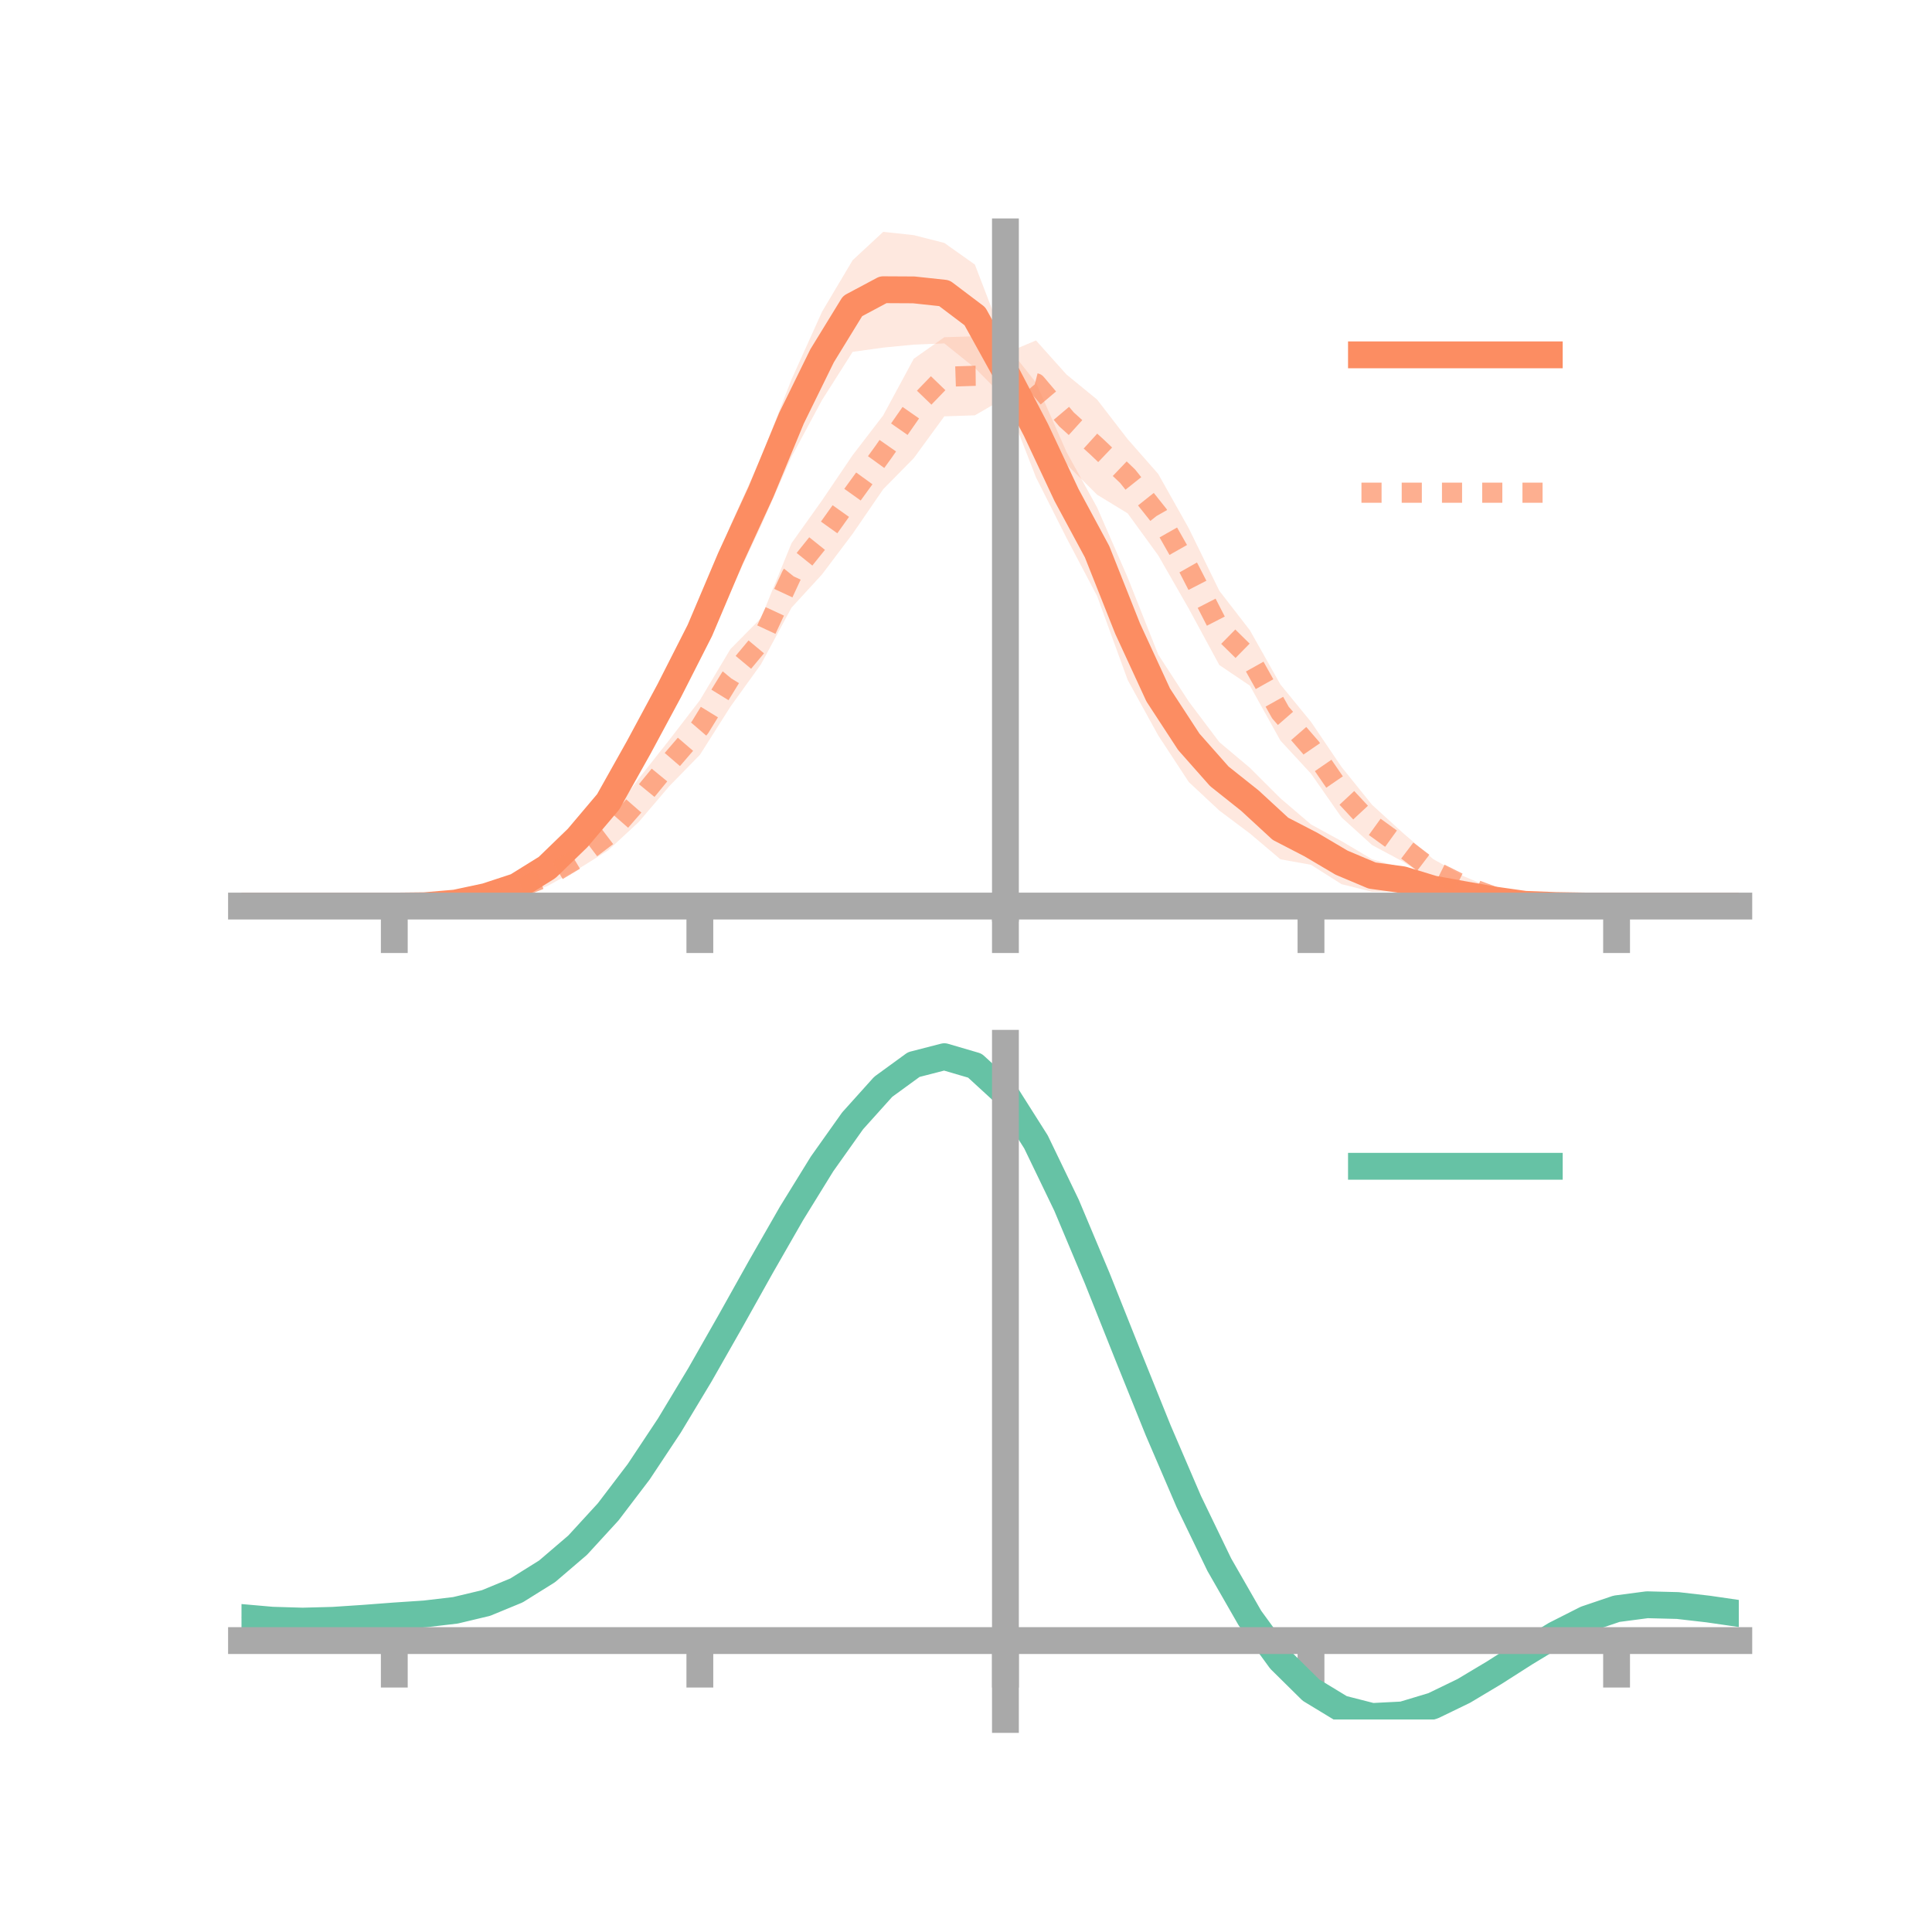 <?xml version="1.0" encoding="utf-8" standalone="no"?>
<!DOCTYPE svg PUBLIC "-//W3C//DTD SVG 1.1//EN"
  "http://www.w3.org/Graphics/SVG/1.1/DTD/svg11.dtd">
<!-- Created with matplotlib (https://matplotlib.org/) -->
<svg height="144pt" version="1.1" viewBox="0 0 144 144" width="144pt" xmlns="http://www.w3.org/2000/svg" xmlns:xlink="http://www.w3.org/1999/xlink">
 <defs>
  <style type="text/css">*{stroke-linecap:butt;stroke-linejoin:round;}</style>
 </defs>
 <g id="figure_1">
  <g id="patch_1">
   <path d="M 0 144 
L 144 144 
L 144 0 
L 0 0 
z
" style="fill:none;"/>
  </g>
  <g id="axes_1">
   <g id="patch_2">
    <path d="M 18 67.68 
L 129.6 67.68 
L 129.6 17.28 
L 18 17.28 
z
" style="fill:none;"/>
   </g>
   <g id="PolyCollection_1">
    <path clip-path="url(#pde6c998606)" d="M 18 67.531 
L 18 67.531 
L 20.278 67.531 
L 22.555 67.531 
L 24.833 67.531 
L 27.11 67.531 
L 29.388 67.531 
L 31.665 67.468 
L 33.943 67.133 
L 36.22 66.507 
L 38.498 65.615 
L 40.776 63.889 
L 43.053 61.522 
L 45.331 58.681 
L 47.608 54.318 
L 49.886 49.456 
L 52.163 45.119 
L 54.441 39.164 
L 56.718 34.126 
L 58.996 28.278 
L 61.273 23.229 
L 63.551 19.394 
L 65.829 17.28 
L 68.106 17.526 
L 70.384 18.106 
L 72.661 19.718 
L 74.939 25.65 
L 77.216 28.514 
L 79.494 33.693 
L 81.771 37.822 
L 84.049 43.043 
L 86.327 48.785 
L 88.604 52.29 
L 90.882 55.314 
L 93.159 57.228 
L 95.437 59.502 
L 97.714 61.447 
L 99.992 62.695 
L 102.269 64.046 
L 104.547 64.688 
L 106.824 65.493 
L 109.102 65.936 
L 111.38 66.666 
L 113.657 67.127 
L 115.935 67.341 
L 118.212 67.488 
L 120.49 67.531 
L 122.767 67.531 
L 125.045 67.531 
L 127.322 67.531 
L 129.6 67.531 
L 129.6 67.531 
L 129.6 67.531 
L 127.322 67.531 
L 125.045 67.531 
L 122.767 67.531 
L 120.49 67.531 
L 118.212 67.568 
L 115.935 67.642 
L 113.657 67.68 
L 111.38 67.495 
L 109.102 67.415 
L 106.824 67.035 
L 104.547 66.451 
L 102.269 66.469 
L 99.992 65.902 
L 97.714 64.457 
L 95.437 64.047 
L 93.159 62.121 
L 90.882 60.413 
L 88.604 58.287 
L 86.327 54.815 
L 84.049 50.679 
L 81.771 44.426 
L 79.494 40.1 
L 77.216 35.58 
L 74.939 29.724 
L 72.661 27.423 
L 70.384 25.596 
L 68.106 25.687 
L 65.829 25.909 
L 63.551 26.225 
L 61.273 29.813 
L 58.996 34.045 
L 56.718 39.2 
L 54.441 44.073 
L 52.163 48.861 
L 49.886 53.489 
L 47.608 57.092 
L 45.331 60.847 
L 43.053 63.394 
L 40.776 65.43 
L 38.498 66.536 
L 36.22 67.138 
L 33.943 67.485 
L 31.665 67.545 
L 29.388 67.531 
L 27.11 67.531 
L 24.833 67.531 
L 22.555 67.531 
L 20.278 67.531 
L 18 67.531 
z
" style="fill:#fc8d62;fill-opacity:0.2;"/>
   </g>
   <g id="PolyCollection_2">
    <path clip-path="url(#pde6c998606)" d="M 18 67.531 
L 18 67.531 
L 20.278 67.531 
L 22.555 67.531 
L 24.833 67.531 
L 27.11 67.531 
L 29.388 67.53 
L 31.665 67.431 
L 33.943 67.132 
L 36.22 66.575 
L 38.498 65.671 
L 40.776 64.626 
L 43.053 63.166 
L 45.331 61.13 
L 47.608 58.032 
L 49.886 55.149 
L 52.163 52.193 
L 54.441 48.379 
L 56.718 46.074 
L 58.996 40.487 
L 61.273 37.29 
L 63.551 33.924 
L 65.829 30.96 
L 68.106 26.741 
L 70.384 25.135 
L 72.661 25.064 
L 74.939 26.334 
L 77.216 25.374 
L 79.494 27.917 
L 81.771 29.78 
L 84.049 32.733 
L 86.327 35.325 
L 88.604 39.377 
L 90.882 44.034 
L 93.159 46.976 
L 95.437 51.021 
L 97.714 53.802 
L 99.992 57.166 
L 102.269 59.991 
L 104.547 62.066 
L 106.824 64.031 
L 109.102 65.313 
L 111.38 66.276 
L 113.657 66.932 
L 115.935 67.3 
L 118.212 67.468 
L 120.49 67.531 
L 122.767 67.531 
L 125.045 67.531 
L 127.322 67.531 
L 129.6 67.531 
L 129.6 67.531 
L 129.6 67.531 
L 127.322 67.531 
L 125.045 67.531 
L 122.767 67.531 
L 120.49 67.531 
L 118.212 67.587 
L 115.935 67.656 
L 113.657 67.628 
L 111.38 67.408 
L 109.102 66.682 
L 106.824 65.7 
L 104.547 64.208 
L 102.269 62.988 
L 99.992 60.925 
L 97.714 57.664 
L 95.437 55.202 
L 93.159 51.104 
L 90.882 49.569 
L 88.604 45.366 
L 86.327 41.396 
L 84.049 38.263 
L 81.771 36.871 
L 79.494 34.607 
L 77.216 31.768 
L 74.939 29.638 
L 72.661 30.956 
L 70.384 31.032 
L 68.106 34.151 
L 65.829 36.463 
L 63.551 39.784 
L 61.273 42.809 
L 58.996 45.29 
L 56.718 49.51 
L 54.441 52.674 
L 52.163 56.265 
L 49.886 58.596 
L 47.608 61.267 
L 45.331 63.378 
L 43.053 64.799 
L 40.776 66.053 
L 38.498 66.832 
L 36.22 67.309 
L 33.943 67.511 
L 31.665 67.563 
L 29.388 67.532 
L 27.11 67.531 
L 24.833 67.531 
L 22.555 67.531 
L 20.278 67.531 
L 18 67.531 
z
" style="fill:#fc8d62;fill-opacity:0.2;"/>
   </g>
   <g id="matplotlib.axis_1">
    <g id="xtick_1">
     <g id="line2d_1">
      <defs>
       <path d="M 0 0 
L 0 3.5 
" id="mf98de1490d" style="stroke:#a9a9a9;stroke-width:2;"/>
      </defs>
      <g>
       <use style="fill:#a9a9a9;stroke:#a9a9a9;stroke-width:2;" x="29.388" xlink:href="#mf98de1490d" y="67.531"/>
      </g>
     </g>
    </g>
    <g id="xtick_2">
     <g id="line2d_2">
      <g>
       <use style="fill:#a9a9a9;stroke:#a9a9a9;stroke-width:2;" x="52.163" xlink:href="#mf98de1490d" y="67.531"/>
      </g>
     </g>
    </g>
    <g id="xtick_3">
     <g id="line2d_3">
      <g>
       <use style="fill:#a9a9a9;stroke:#a9a9a9;stroke-width:2;" x="74.939" xlink:href="#mf98de1490d" y="67.531"/>
      </g>
     </g>
    </g>
    <g id="xtick_4">
     <g id="line2d_4">
      <g>
       <use style="fill:#a9a9a9;stroke:#a9a9a9;stroke-width:2;" x="97.714" xlink:href="#mf98de1490d" y="67.531"/>
      </g>
     </g>
    </g>
    <g id="xtick_5">
     <g id="line2d_5">
      <g>
       <use style="fill:#a9a9a9;stroke:#a9a9a9;stroke-width:2;" x="120.49" xlink:href="#mf98de1490d" y="67.531"/>
      </g>
     </g>
    </g>
   </g>
   <g id="matplotlib.axis_2"/>
   <g id="line2d_6">
    <path clip-path="url(#pde6c998606)" d="M 18 67.531 
L 20.278 67.531 
L 22.555 67.531 
L 24.833 67.531 
L 27.11 67.531 
L 29.388 67.531 
L 31.665 67.506 
L 33.943 67.309 
L 36.22 66.823 
L 38.498 66.075 
L 40.776 64.66 
L 43.053 62.458 
L 45.331 59.764 
L 47.608 55.705 
L 49.886 51.472 
L 52.163 46.99 
L 54.441 41.618 
L 56.718 36.663 
L 58.996 31.161 
L 61.273 26.521 
L 63.551 22.809 
L 65.829 21.594 
L 68.106 21.606 
L 70.384 21.851 
L 72.661 23.571 
L 74.939 27.687 
L 77.216 32.047 
L 79.494 36.897 
L 81.771 41.124 
L 84.049 46.861 
L 86.327 51.8 
L 88.604 55.289 
L 90.882 57.863 
L 93.159 59.674 
L 95.437 61.774 
L 97.714 62.952 
L 99.992 64.298 
L 102.269 65.258 
L 104.547 65.57 
L 106.824 66.264 
L 109.102 66.676 
L 111.38 67.08 
L 113.657 67.403 
L 115.935 67.491 
L 118.212 67.528 
L 120.49 67.531 
L 122.767 67.531 
L 125.045 67.531 
L 127.322 67.531 
L 129.6 67.531 
" style="fill:none;stroke:#fc8d62;stroke-linecap:square;stroke-width:2;"/>
   </g>
   <g id="line2d_7">
    <path clip-path="url(#pde6c998606)" d="M 18 67.531 
L 20.278 67.531 
L 22.555 67.531 
L 24.833 67.531 
L 27.11 67.531 
L 29.388 67.531 
L 31.665 67.497 
L 33.943 67.321 
L 36.22 66.942 
L 38.498 66.251 
L 40.776 65.34 
L 43.053 63.983 
L 45.331 62.254 
L 47.608 59.649 
L 49.886 56.872 
L 52.163 54.229 
L 54.441 50.526 
L 56.718 47.792 
L 58.996 42.888 
L 61.273 40.05 
L 63.551 36.854 
L 65.829 33.712 
L 68.106 30.446 
L 70.384 28.084 
L 72.661 28.01 
L 74.939 27.986 
L 77.216 28.571 
L 79.494 31.262 
L 81.771 33.325 
L 84.049 35.498 
L 86.327 38.361 
L 88.604 42.372 
L 90.882 46.802 
L 93.159 49.04 
L 95.437 53.112 
L 97.714 55.733 
L 99.992 59.045 
L 102.269 61.489 
L 104.547 63.137 
L 106.824 64.865 
L 109.102 65.997 
L 111.38 66.842 
L 113.657 67.28 
L 115.935 67.478 
L 118.212 67.527 
L 120.49 67.531 
L 122.767 67.531 
L 125.045 67.531 
L 127.322 67.531 
L 129.6 67.531 
" style="fill:none;stroke:#fc8d62;stroke-dasharray:1.5,1.5;stroke-dashoffset:0;stroke-opacity:0.7;stroke-width:1.5;"/>
   </g>
   <g id="patch_3">
    <path d="M 74.939 67.68 
L 74.939 17.28 
" style="fill:none;stroke:#a9a9a9;stroke-linecap:square;stroke-linejoin:miter;stroke-width:2;"/>
   </g>
   <g id="patch_4">
    <path d="M 129.6 67.68 
L 129.6 17.28 
" style="fill:none;"/>
   </g>
   <g id="patch_5">
    <path d="M 18 67.531 
L 129.6 67.531 
" style="fill:none;stroke:#a9a9a9;stroke-linecap:square;stroke-linejoin:miter;stroke-width:2;"/>
   </g>
   <g id="patch_6">
    <path d="M 18 17.28 
L 129.6 17.28 
" style="fill:none;"/>
   </g>
   <g id="legend_1">
    <g id="line2d_8">
     <path d="M 101.475 26.449 
L 115.475 26.449 
" style="fill:none;stroke:#fc8d62;stroke-linecap:square;stroke-width:2;"/>
    </g>
    <g id="line2d_9"/>
    <g id="text_1">
     <!--   -->
     <g transform="translate(121.075 28.899)scale(0.07 -0.07)">
      <defs>
       <path id="DejaVuSans-32"/>
      </defs>
      <use xlink:href="#DejaVuSans-32"/>
     </g>
    </g>
    <g id="line2d_10">
     <path d="M 101.475 36.724 
L 115.475 36.724 
" style="fill:none;stroke:#fc8d62;stroke-dasharray:1.5,1.5;stroke-dashoffset:0;stroke-opacity:0.7;stroke-width:1.5;"/>
    </g>
    <g id="line2d_11"/>
    <g id="text_2">
     <!--   -->
     <g transform="translate(121.075 39.174)scale(0.07 -0.07)">
      <use xlink:href="#DejaVuSans-32"/>
     </g>
    </g>
   </g>
  </g>
  <g id="axes_2">
   <g id="patch_7">
    <path d="M 18 128.16 
L 129.6 128.16 
L 129.6 77.76 
L 18 77.76 
z
" style="fill:none;"/>
   </g>
   <g id="PolyCollection_3">
    <path clip-path="url(#p83092a9296)" d="M 18 120.602 
L 18 120.518 
L 20.278 120.728 
L 22.555 120.797 
L 24.833 120.73 
L 27.11 120.571 
L 29.388 120.391 
L 31.665 120.234 
L 33.943 119.961 
L 36.22 119.411 
L 38.498 118.459 
L 40.776 117.013 
L 43.053 115.022 
L 45.331 112.479 
L 47.608 109.414 
L 49.886 105.894 
L 52.163 102.02 
L 54.441 97.921 
L 56.718 93.751 
L 58.996 89.686 
L 61.273 85.913 
L 63.551 82.633 
L 65.829 80.047 
L 68.106 78.358 
L 70.384 77.76 
L 72.661 78.441 
L 74.939 80.567 
L 77.216 84.22 
L 79.494 89.019 
L 81.771 94.526 
L 84.049 100.332 
L 86.327 106.079 
L 88.604 111.467 
L 90.882 116.262 
L 93.159 120.295 
L 95.437 123.465 
L 97.714 125.734 
L 99.992 127.126 
L 102.269 127.713 
L 104.547 127.603 
L 106.824 126.931 
L 109.102 125.847 
L 111.38 124.512 
L 113.657 123.086 
L 115.935 121.729 
L 118.212 120.592 
L 120.49 119.825 
L 122.767 119.528 
L 125.045 119.591 
L 127.322 119.862 
L 129.6 120.206 
L 129.6 120.315 
L 129.6 120.315 
L 127.322 119.996 
L 125.045 119.744 
L 122.767 119.69 
L 120.49 119.992 
L 118.212 120.769 
L 115.935 121.937 
L 113.657 123.344 
L 111.38 124.826 
L 109.102 126.214 
L 106.824 127.338 
L 104.547 128.037 
L 102.269 128.16 
L 99.992 127.581 
L 97.714 126.207 
L 95.437 123.982 
L 93.159 120.898 
L 90.882 116.992 
L 88.604 112.357 
L 86.327 107.151 
L 84.049 101.596 
L 81.771 95.98 
L 79.494 90.649 
L 77.216 86.001 
L 74.939 82.465 
L 72.661 80.411 
L 70.384 79.758 
L 68.106 80.337 
L 65.829 81.963 
L 63.551 84.445 
L 61.273 87.586 
L 58.996 91.191 
L 56.718 95.07 
L 54.441 99.042 
L 52.163 102.942 
L 49.886 106.626 
L 47.608 109.973 
L 45.331 112.89 
L 43.053 115.317 
L 40.776 117.226 
L 38.498 118.623 
L 36.22 119.551 
L 33.943 120.087 
L 31.665 120.351 
L 29.388 120.498 
L 27.11 120.663 
L 24.833 120.805 
L 22.555 120.859 
L 20.278 120.793 
L 18 120.602 
z
" style="fill:#66c2a5;fill-opacity:0.2;"/>
   </g>
   <g id="matplotlib.axis_3">
    <g id="xtick_6">
     <g id="line2d_12">
      <g>
       <use style="fill:#a9a9a9;stroke:#a9a9a9;stroke-width:2;" x="29.388" xlink:href="#mf98de1490d" y="122.279"/>
      </g>
     </g>
    </g>
    <g id="xtick_7">
     <g id="line2d_13">
      <g>
       <use style="fill:#a9a9a9;stroke:#a9a9a9;stroke-width:2;" x="52.163" xlink:href="#mf98de1490d" y="122.279"/>
      </g>
     </g>
    </g>
    <g id="xtick_8">
     <g id="line2d_14">
      <g>
       <use style="fill:#a9a9a9;stroke:#a9a9a9;stroke-width:2;" x="74.939" xlink:href="#mf98de1490d" y="122.279"/>
      </g>
     </g>
    </g>
    <g id="xtick_9">
     <g id="line2d_15">
      <g>
       <use style="fill:#a9a9a9;stroke:#a9a9a9;stroke-width:2;" x="97.714" xlink:href="#mf98de1490d" y="122.279"/>
      </g>
     </g>
    </g>
    <g id="xtick_10">
     <g id="line2d_16">
      <g>
       <use style="fill:#a9a9a9;stroke:#a9a9a9;stroke-width:2;" x="120.49" xlink:href="#mf98de1490d" y="122.279"/>
      </g>
     </g>
    </g>
   </g>
   <g id="matplotlib.axis_4"/>
   <g id="line2d_17">
    <path clip-path="url(#p83092a9296)" d="M 18 120.56 
L 20.278 120.76 
L 22.555 120.828 
L 24.833 120.768 
L 27.11 120.617 
L 29.388 120.444 
L 31.665 120.292 
L 33.943 120.024 
L 36.22 119.481 
L 38.498 118.541 
L 40.776 117.119 
L 43.053 115.17 
L 45.331 112.685 
L 47.608 109.693 
L 49.886 106.26 
L 52.163 102.481 
L 54.441 98.481 
L 56.718 94.411 
L 58.996 90.438 
L 61.273 86.749 
L 63.551 83.539 
L 65.829 81.005 
L 68.106 79.347 
L 70.384 78.759 
L 72.661 79.426 
L 74.939 81.516 
L 77.216 85.111 
L 79.494 89.834 
L 81.771 95.253 
L 84.049 100.964 
L 86.327 106.615 
L 88.604 111.912 
L 90.882 116.627 
L 93.159 120.597 
L 95.437 123.724 
L 97.714 125.971 
L 99.992 127.354 
L 102.269 127.936 
L 104.547 127.82 
L 106.824 127.135 
L 109.102 126.031 
L 111.38 124.669 
L 113.657 123.215 
L 115.935 121.833 
L 118.212 120.68 
L 120.49 119.908 
L 122.767 119.609 
L 125.045 119.667 
L 127.322 119.929 
L 129.6 120.26 
" style="fill:none;stroke:#66c2a5;stroke-linecap:square;stroke-width:2;"/>
   </g>
   <g id="patch_8">
    <path d="M 74.939 128.16 
L 74.939 77.76 
" style="fill:none;stroke:#a9a9a9;stroke-linecap:square;stroke-linejoin:miter;stroke-width:2;"/>
   </g>
   <g id="patch_9">
    <path d="M 129.6 128.16 
L 129.6 77.76 
" style="fill:none;"/>
   </g>
   <g id="patch_10">
    <path d="M 18 122.279 
L 129.6 122.279 
" style="fill:none;stroke:#a9a9a9;stroke-linecap:square;stroke-linejoin:miter;stroke-width:2;"/>
   </g>
   <g id="patch_11">
    <path d="M 18 77.76 
L 129.6 77.76 
" style="fill:none;"/>
   </g>
   <g id="legend_2">
    <g id="line2d_18">
     <path d="M 101.475 86.929 
L 115.475 86.929 
" style="fill:none;stroke:#66c2a5;stroke-linecap:square;stroke-width:2;"/>
    </g>
    <g id="line2d_19"/>
    <g id="text_3">
     <!--   -->
     <g transform="translate(121.075 89.379)scale(0.07 -0.07)">
      <use xlink:href="#DejaVuSans-32"/>
     </g>
    </g>
   </g>
  </g>
 </g>
 <defs>
  <clipPath id="pde6c998606">
   <rect height="50.4" width="111.6" x="18" y="17.28"/>
  </clipPath>
  <clipPath id="p83092a9296">
   <rect height="50.4" width="111.6" x="18" y="77.76"/>
  </clipPath>
 </defs>
</svg>
